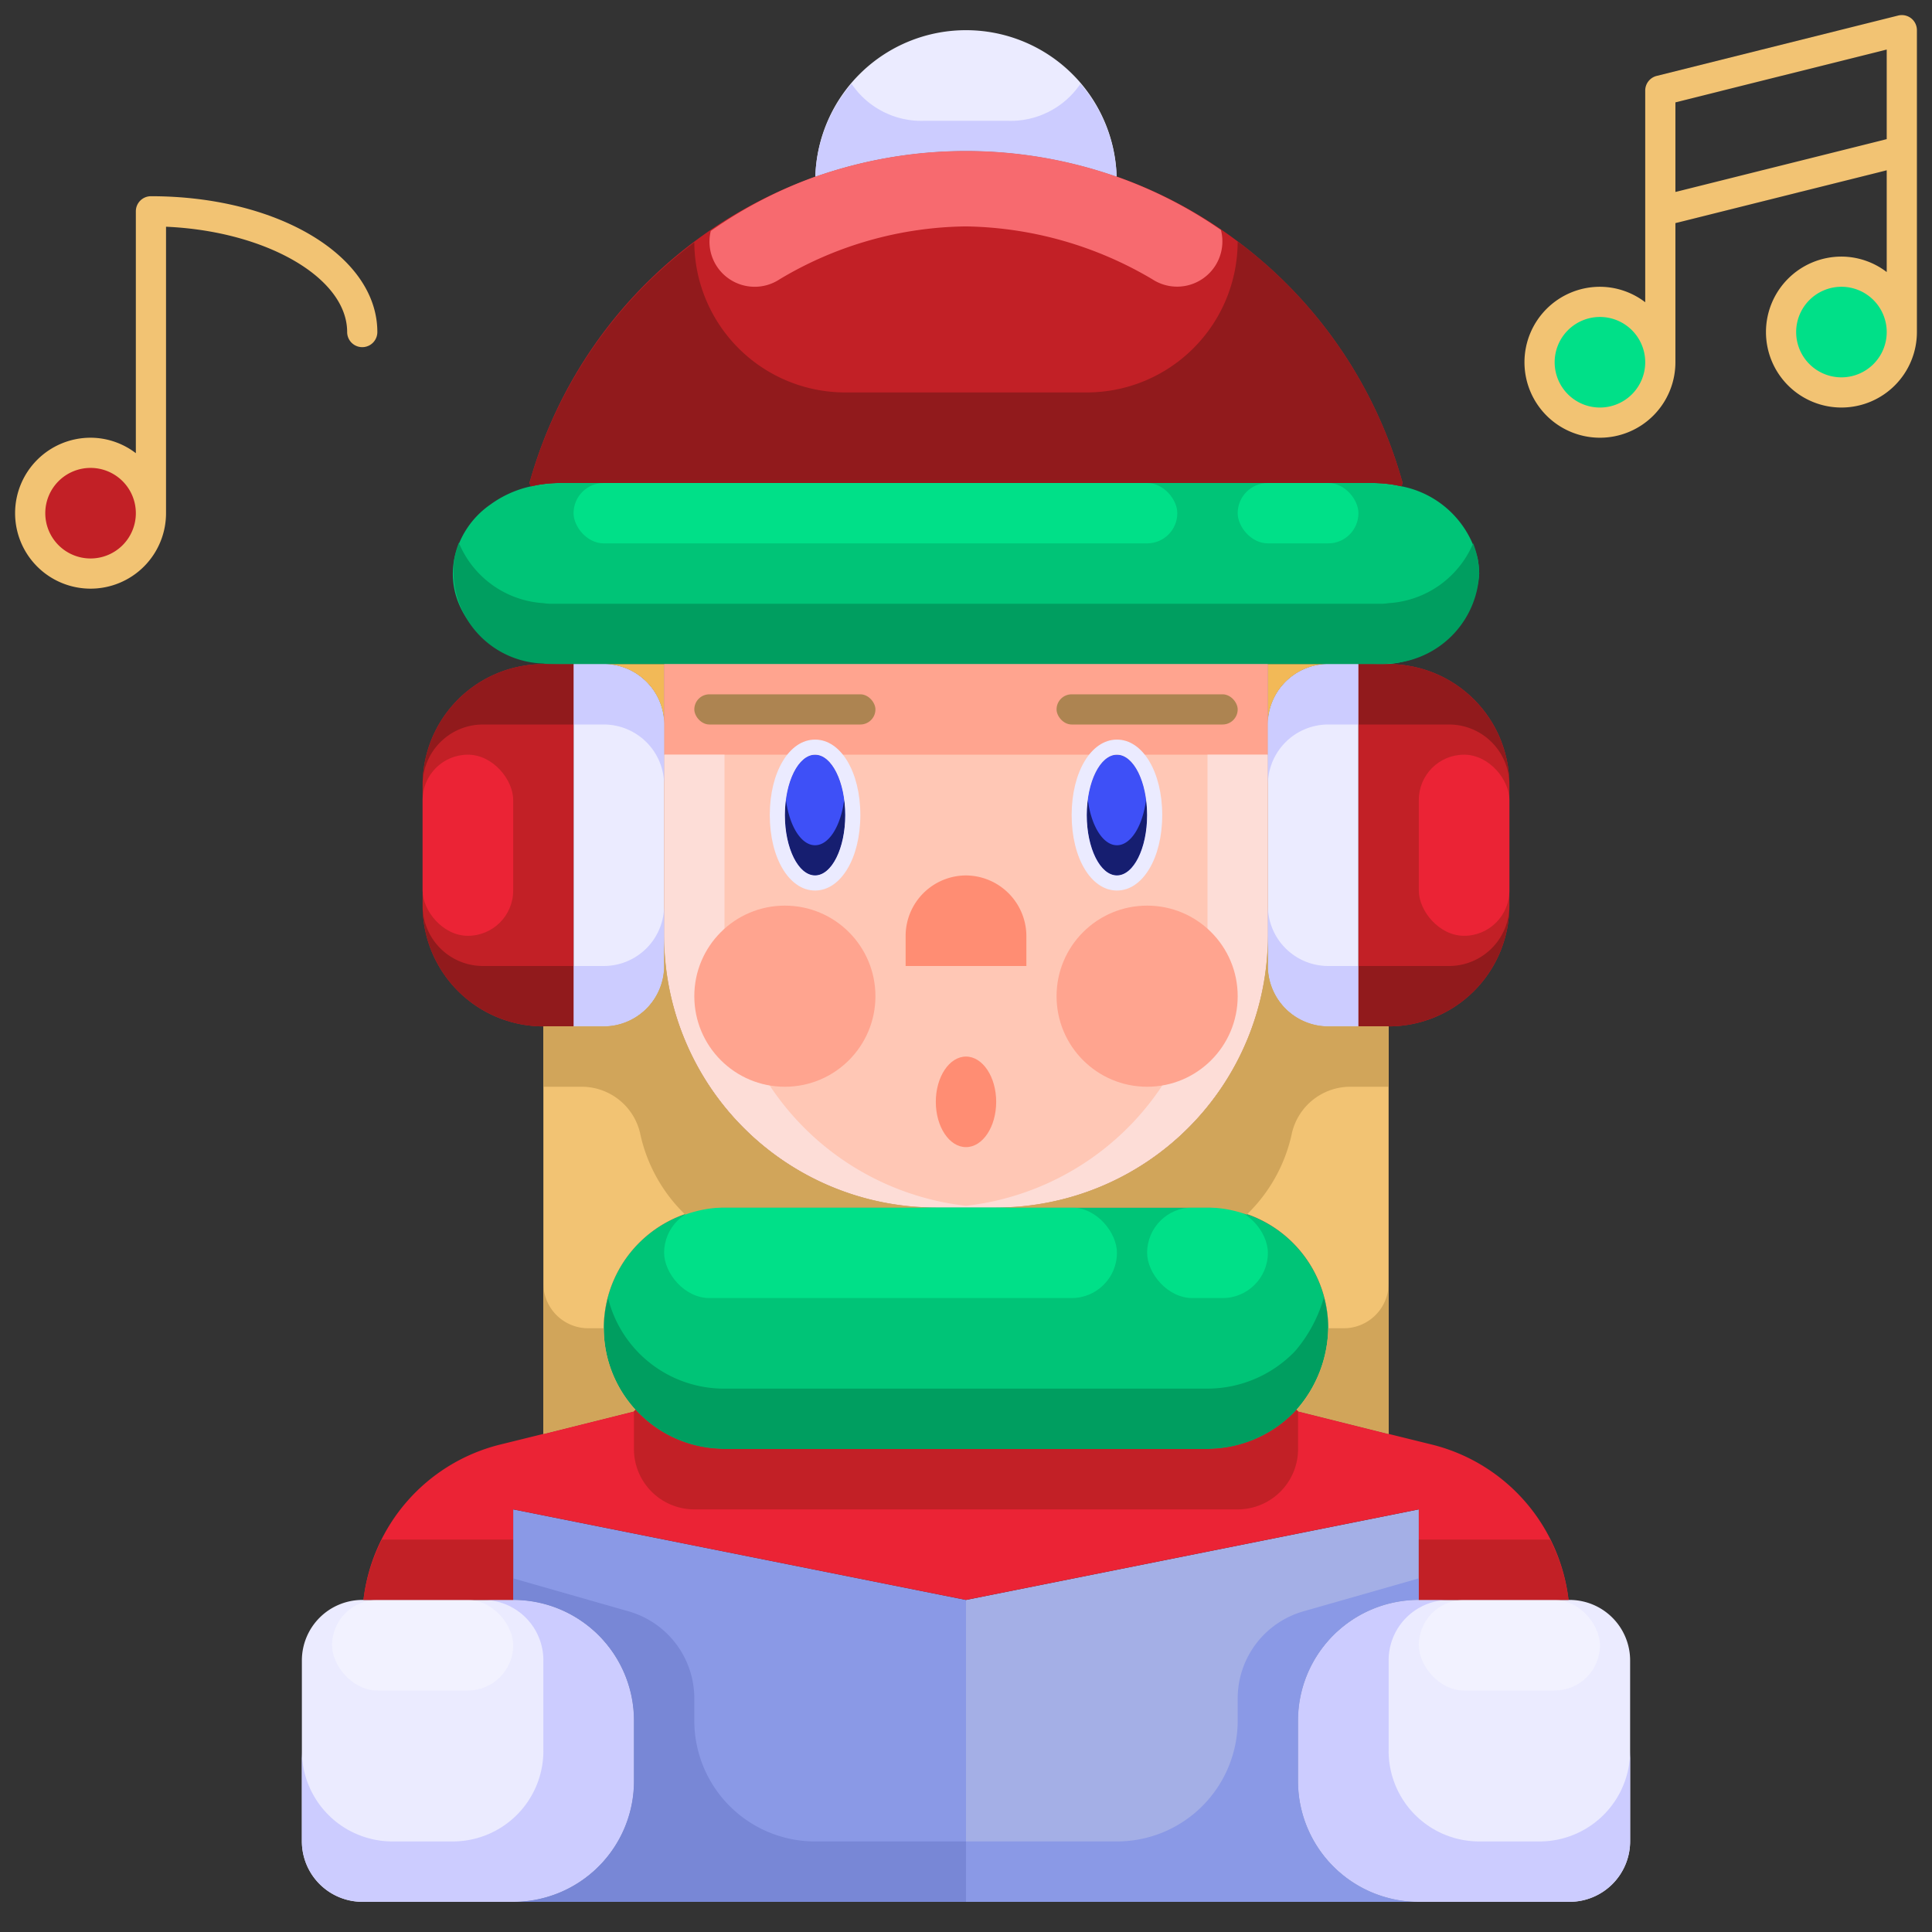 <svg xmlns="http://www.w3.org/2000/svg" viewBox="0 0 64 64"><rect x="0" y="0" width="64" height="64" fill="#333333" stroke="none"/><g id="_29-girl" data-name="29-girl"><circle cx="3" cy="17" r="2" style="fill:#c22026"/><circle cx="53" cy="12" r="2" style="fill:#00e088"/><circle cx="61" cy="11" r="2" style="fill:#00e088"/><path d="M32,53V63H17a4,4,0,0,0,4-4V57a4,4,0,0,0-4-4V50Z" style="fill:#8a99e6"/><path d="M47,50v3a4,4,0,0,0-4,4v2a4,4,0,0,0,4,4H32V53Z" style="fill:#a4afe6"/><ellipse cx="27" cy="27" rx="1" ry="2" style="fill:#3e50f7"/><ellipse cx="37" cy="27" rx="1" ry="2" style="fill:#3e50f7"/><path d="M22,24v8a2.006,2.006,0,0,1-2,2H19V22h1A2.006,2.006,0,0,1,22,24Z" style="fill:#ebebff"/><path d="M45,22V34H44a2.006,2.006,0,0,1-2-2V24a2.006,2.006,0,0,1,2-2Z" style="fill:#ebebff"/><path d="M19,22V34H18a4,4,0,0,1-4-4V26a4,4,0,0,1,4-4h1Z" style="fill:#c22026"/><path d="M50,30a4,4,0,0,1-4,4H45V22h1a4,4,0,0,1,4,4Z" style="fill:#c22026"/><path d="M44,44a4.187,4.187,0,0,1-1.05,2.7,1.538,1.538,0,0,1-.12.13A4.025,4.025,0,0,1,40,48H24a4,4,0,0,1-4-4,3.995,3.995,0,0,1,4-4H40A4,4,0,0,1,44,44Z" style="fill:#00c477"/><path d="M42.95,44.7a1.538,1.538,0,0,1-.12.13A4.025,4.025,0,0,1,40,46H24a3.956,3.956,0,0,1-3.857-3A3.94,3.94,0,0,0,20,44a4,4,0,0,0,4,4H40a4.025,4.025,0,0,0,2.83-1.17,1.538,1.538,0,0,0,.12-.13A4.187,4.187,0,0,0,44,44a3.956,3.956,0,0,0-.146-1.015A4.715,4.715,0,0,1,42.95,44.7Z" style="fill:#009e60"/><path d="M47.46,47.86A6.015,6.015,0,0,1,51.96,53H47V50L32,53,17,50v3H12.04a6.015,6.015,0,0,1,4.5-5.14L18,47.5l3-.75.05-.05A3.978,3.978,0,0,0,24,48H40a4.025,4.025,0,0,0,2.83-1.17,1.538,1.538,0,0,0,.12-.13l.05.05,3,.75Z" style="fill:#eb2335"/><path d="M48.95,18.51a2.921,2.921,0,0,1,.05.5A3.3,3.3,0,0,1,45.47,22H18.53c-2.18,0-3.84-1.66-3.48-3.49a2.916,2.916,0,0,1,1.2-1.8,3.556,3.556,0,0,1,1.34-.6,4.1,4.1,0,0,1,.94-.11H45.47a4.278,4.278,0,0,1,.96.11A3.232,3.232,0,0,1,48.95,18.51Z" style="fill:#00c477"/><path d="M32,1a4.989,4.989,0,0,1,4.99,4.85,15.072,15.072,0,0,0-9.98,0A4.989,4.989,0,0,1,32,1Z" style="fill:#ebebff"/><path d="M41.16,8.12a14.964,14.964,0,0,1,5.3,7.87l-.03.12a4.278,4.278,0,0,0-.96-.11H18.53a4.1,4.1,0,0,0-.94.11L17.54,16A15.017,15.017,0,0,1,36.99,5.85,14.671,14.671,0,0,1,41.16,8.12Z" style="fill:#c22026"/><path d="M22,31a9,9,0,0,0,9,9H24a4,4,0,0,0-2.95,6.7l-.05.05-3,.75V34h2a2.006,2.006,0,0,0,2-2Z" style="fill:#f2c373"/><path d="M46,34V47.5l-3-.75-.05-.05A4.187,4.187,0,0,0,44,44a4,4,0,0,0-4-4H33a9,9,0,0,0,9-9v1a2.006,2.006,0,0,0,2,2h2Z" style="fill:#f2c373"/><path d="M54,55v6a2.006,2.006,0,0,1-2,2H47a4,4,0,0,1-4-4V57a4,4,0,0,1,4-4h5A2.006,2.006,0,0,1,54,55Z" style="fill:#ebebff"/><path d="M21,57v2a4,4,0,0,1-4,4H12a2.006,2.006,0,0,1-2-2V55a2.006,2.006,0,0,1,2-2h5A4,4,0,0,1,21,57Z" style="fill:#ebebff"/><path d="M27,25c-.55,0-1,.9-1,2s.45,2,1,2,1-.9,1-2S27.55,25,27,25Zm-5-3H42v9a9,9,0,0,1-9,9H31a9,9,0,0,1-9-9V22Zm15,3c-.55,0-1,.9-1,2s.45,2,1,2,1-.9,1-2S37.55,25,37,25Z" style="fill:#ffc7b5"/><path d="M48.8,18A3.256,3.256,0,0,1,46,19.98a1.668,1.668,0,0,1-.32.02H18.32a1.668,1.668,0,0,1-.32-.02,3.25,3.25,0,0,1-2.8-2,2.767,2.767,0,0,0-.151.531A3.064,3.064,0,0,0,18,21.98a1.668,1.668,0,0,0,.32.02H45.68a1.668,1.668,0,0,0,.32-.02,3.126,3.126,0,0,0,3-2.97,2.921,2.921,0,0,0-.05-.5A2.788,2.788,0,0,0,48.8,18Z" style="fill:#009e60"/><path d="M44,22H42v2A2.006,2.006,0,0,1,44,22Z" style="fill:#f2b957"/><path d="M22,24V22H20A2.006,2.006,0,0,1,22,24Z" style="fill:#f2b957"/><path d="M63.308.605a.5.5,0,0,0-.429-.09l-8,2A.5.5,0,0,0,54.5,3v7.012A2.476,2.476,0,0,0,53,9.5,2.5,2.5,0,1,0,55.5,12V7.391l7-1.75V9.012A2.476,2.476,0,0,0,61,8.5,2.5,2.5,0,1,0,63.5,11V1A.5.5,0,0,0,63.308.605ZM53,13.5A1.5,1.5,0,1,1,54.5,12,1.5,1.5,0,0,1,53,13.5Zm2.5-7.141V3.391l7-1.75V4.609ZM61,12.5A1.5,1.5,0,1,1,62.5,11,1.5,1.5,0,0,1,61,12.5Z" style="fill:#f2c373"/><path d="M5,6.5a.5.5,0,0,0-.5.5v8.012A2.476,2.476,0,0,0,3,14.5,2.5,2.5,0,1,0,5.5,17V7.511c3.3.142,6,1.682,6,3.489a.5.5,0,0,0,1,0C12.5,8.477,9.206,6.5,5,6.5Zm-2,12A1.5,1.5,0,1,1,4.5,17,1.5,1.5,0,0,1,3,18.5Z" style="fill:#f2c373"/><rect x="19" y="16" width="20" height="2" rx="1" ry="1" style="fill:#00e088"/><rect x="41" y="16" width="4" height="2" rx="1" ry="1" style="fill:#00e088"/><rect x="22" y="22" width="20" height="3" style="fill:#ffa48f"/><path d="M30,32V31a2.006,2.006,0,0,1,2-2,2.015,2.015,0,0,1,2,2v1Z" style="fill:#ff8d73"/><ellipse cx="37" cy="27" rx="1" ry="2" style="fill:#3e50f7"/><ellipse cx="27" cy="27" rx="1" ry="2" style="fill:#3e50f7"/><rect x="23" y="23" width="6" height="1" rx="0.5" ry="0.5" transform="translate(52 47) rotate(-180)" style="fill:#ad8451"/><rect x="35" y="23" width="6" height="1" rx="0.5" ry="0.5" transform="translate(76 47) rotate(-180)" style="fill:#ad8451"/><path d="M27,28c-.463,0-.852-.641-.964-1.5A3.831,3.831,0,0,0,26,27c0,1.1.45,2,1,2s1-.9,1-2a3.831,3.831,0,0,0-.036-.5C27.852,27.359,27.463,28,27,28Z" style="fill:#161e70"/><path d="M37,28c-.463,0-.852-.641-.964-1.5A3.831,3.831,0,0,0,36,27c0,1.1.45,2,1,2s1-.9,1-2a3.831,3.831,0,0,0-.036-.5C37.852,27.359,37.463,28,37,28Z" style="fill:#161e70"/><path d="M37,24.5c-.855,0-1.5,1.075-1.5,2.5s.645,2.5,1.5,2.5,1.5-1.075,1.5-2.5S37.855,24.5,37,24.5ZM37,29c-.552,0-1-.895-1-2s.448-2,1-2,1,.895,1,2S37.552,29,37,29Z" style="fill:#ebebff"/><path d="M27,24.5c-.855,0-1.5,1.075-1.5,2.5s.645,2.5,1.5,2.5,1.5-1.075,1.5-2.5S27.855,24.5,27,24.5ZM27,29c-.552,0-1-.895-1-2s.448-2,1-2,1,.895,1,2S27.552,29,27,29Z" style="fill:#ebebff"/><path d="M38,27c0-1.105-.448-2-1-2C37.55,25,38,25.9,38,27Z" style="fill:#3e50f7"/><path d="M36,27c0,1.105.448,2,1,2C36.45,29,36,28.1,36,27Z" style="fill:#3e50f7"/><path d="M37,25c-.552,0-1,.895-1,2C36,25.9,36.45,25,37,25Z" style="fill:#3e50f7"/><path d="M37,29c.552,0,1-.895,1-2C38,28.1,37.55,29,37,29Z" style="fill:#3e50f7"/><path d="M40,25v6a9.02,9.02,0,0,1-8,8.944A9.02,9.02,0,0,1,24,31V25H22v6a9.017,9.017,0,0,0,9,9h2a9.017,9.017,0,0,0,9-9V25Z" style="fill:#fdddd7"/><circle cx="26" cy="33" r="3" style="fill:#ffa48f"/><circle cx="38" cy="33" r="3" style="fill:#ffa48f"/><ellipse cx="32" cy="36.5" rx="1" ry="1.5" style="fill:#ff8d73"/><path d="M41.16,8.12c-.052-.04-.108-.075-.161-.115A5,5,0,0,1,36,13H28a5,5,0,0,1-5-4.97A15.019,15.019,0,0,0,17.54,16l.05.11a4.1,4.1,0,0,1,.94-.11H45.47a4.278,4.278,0,0,1,.96.11l.03-.12A14.964,14.964,0,0,0,41.16,8.12Z" style="fill:#911a1c"/><path d="M23.752,8.832a1.5,1.5,0,0,0,2.08.416A12.26,12.26,0,0,1,32,7.5a12.466,12.466,0,0,1,6.171,1.75,1.5,1.5,0,0,0,2.274-1.632A14.561,14.561,0,0,0,36.99,5.85a15.072,15.072,0,0,0-9.98,0,14.609,14.609,0,0,0-3.464,1.8A1.489,1.489,0,0,0,23.752,8.832Z" style="fill:#f76a6f"/><path d="M44,32a2,2,0,0,1-2-2v2a2.006,2.006,0,0,0,2,2h1V32Z" style="fill:#ccf"/><path d="M44,24h1V22H44a2.006,2.006,0,0,0-2,2v2A2,2,0,0,1,44,24Z" style="fill:#ccf"/><path d="M48,24a2,2,0,0,1,2,2,4,4,0,0,0-4-4H45v2Z" style="fill:#911a1c"/><path d="M48,32H45v2h1a4,4,0,0,0,4-4A2,2,0,0,1,48,32Z" style="fill:#911a1c"/><rect x="47" y="25" width="3" height="6" rx="1.5" ry="1.5" style="fill:#eb2335"/><path d="M20,32a2,2,0,0,0,2-2v2a2.006,2.006,0,0,1-2,2H19V32Z" style="fill:#ccf"/><path d="M20,24H19V22h1a2.006,2.006,0,0,1,2,2v2A2,2,0,0,0,20,24Z" style="fill:#ccf"/><path d="M16,24a2,2,0,0,0-2,2,4,4,0,0,1,4-4h1v2Z" style="fill:#911a1c"/><path d="M16,32h3v2H18a4,4,0,0,1-4-4A2,2,0,0,0,16,32Z" style="fill:#911a1c"/><rect x="14" y="25" width="3" height="6" rx="1.5" ry="1.5" transform="translate(31 56) rotate(180)" style="fill:#eb2335"/><path d="M35.791,2.776A2.791,2.791,0,0,1,33.333,4H30.667a2.791,2.791,0,0,1-2.458-1.224,4.933,4.933,0,0,0-1.2,3.074,15.072,15.072,0,0,1,9.98,0A4.933,4.933,0,0,0,35.791,2.776Z" style="fill:#ccf"/><rect x="22" y="40" width="15" height="3" rx="1.5" ry="1.5" style="fill:#00e088"/><rect x="38" y="40" width="4" height="3" rx="1.5" ry="1.5" style="fill:#00e088"/><path d="M22,31v1a2.006,2.006,0,0,1-2,2H18v2h1.264A1.987,1.987,0,0,1,21.2,37.519a5.267,5.267,0,0,0,1.5,2.717A3.956,3.956,0,0,1,24,40h7A9,9,0,0,1,22,31Z" style="fill:#d1a55a"/><path d="M18,42.516V47.5l3-.75.05-.05A3.991,3.991,0,0,1,20,44h-.516A1.485,1.485,0,0,1,18,42.516Z" style="fill:#d1a55a"/><path d="M42.8,37.519A1.987,1.987,0,0,1,44.736,36H46V34H44a2.006,2.006,0,0,1-2-2V31a9,9,0,0,1-9,9h7a3.957,3.957,0,0,1,1.3.235A5.267,5.267,0,0,0,42.8,37.519Z" style="fill:#d1a55a"/><path d="M44.516,44H44a4.187,4.187,0,0,1-1.05,2.7l.05.05,3,.75V42.516A1.485,1.485,0,0,1,44.516,44Z" style="fill:#d1a55a"/><path d="M51,61H49a3,3,0,0,1-3-3V55a2,2,0,0,1,2-2H47a4,4,0,0,0-4,4v2a4,4,0,0,0,4,4h5a2.006,2.006,0,0,0,2-2V58A3,3,0,0,1,51,61Z" style="fill:#ccf"/><path d="M17,53H16a2,2,0,0,1,2,2v3a3,3,0,0,1-3,3H13a3,3,0,0,1-3-3v3a2.006,2.006,0,0,0,2,2h5a4,4,0,0,0,4-4V57A4,4,0,0,0,17,53Z" style="fill:#ccf"/><path d="M27,61a4,4,0,0,1-4-4v-.737a3,3,0,0,0-2.176-2.885L17,52.286V53a4,4,0,0,1,4,4v2a4,4,0,0,1-4,4H32V61Z" style="fill:#7887d6"/><path d="M47,53v-.714l-3.824,1.092A3,3,0,0,0,41,56.263V57a4,4,0,0,1-4,4H32v2H47a4,4,0,0,1-4-4V57A4,4,0,0,1,47,53Z" style="fill:#8a99e6"/><rect x="47" y="53" width="6" height="3" rx="1.5" ry="1.5" style="fill:#f2f2ff"/><rect x="11" y="53" width="6" height="3" rx="1.5" ry="1.5" style="fill:#f2f2ff"/><path d="M47,51v2h4.96a5.952,5.952,0,0,0-.611-2Z" style="fill:#c22026"/><path d="M12.04,53H17V51H12.651A5.952,5.952,0,0,0,12.04,53Z" style="fill:#c22026"/><path d="M23,50H41a2,2,0,0,0,2-2V46.75l-.05-.05a1.538,1.538,0,0,1-.12.13A4.025,4.025,0,0,1,40,48H24a3.978,3.978,0,0,1-2.95-1.3l-.05.05V48A2,2,0,0,0,23,50Z" style="fill:#c22026"/></g></svg>